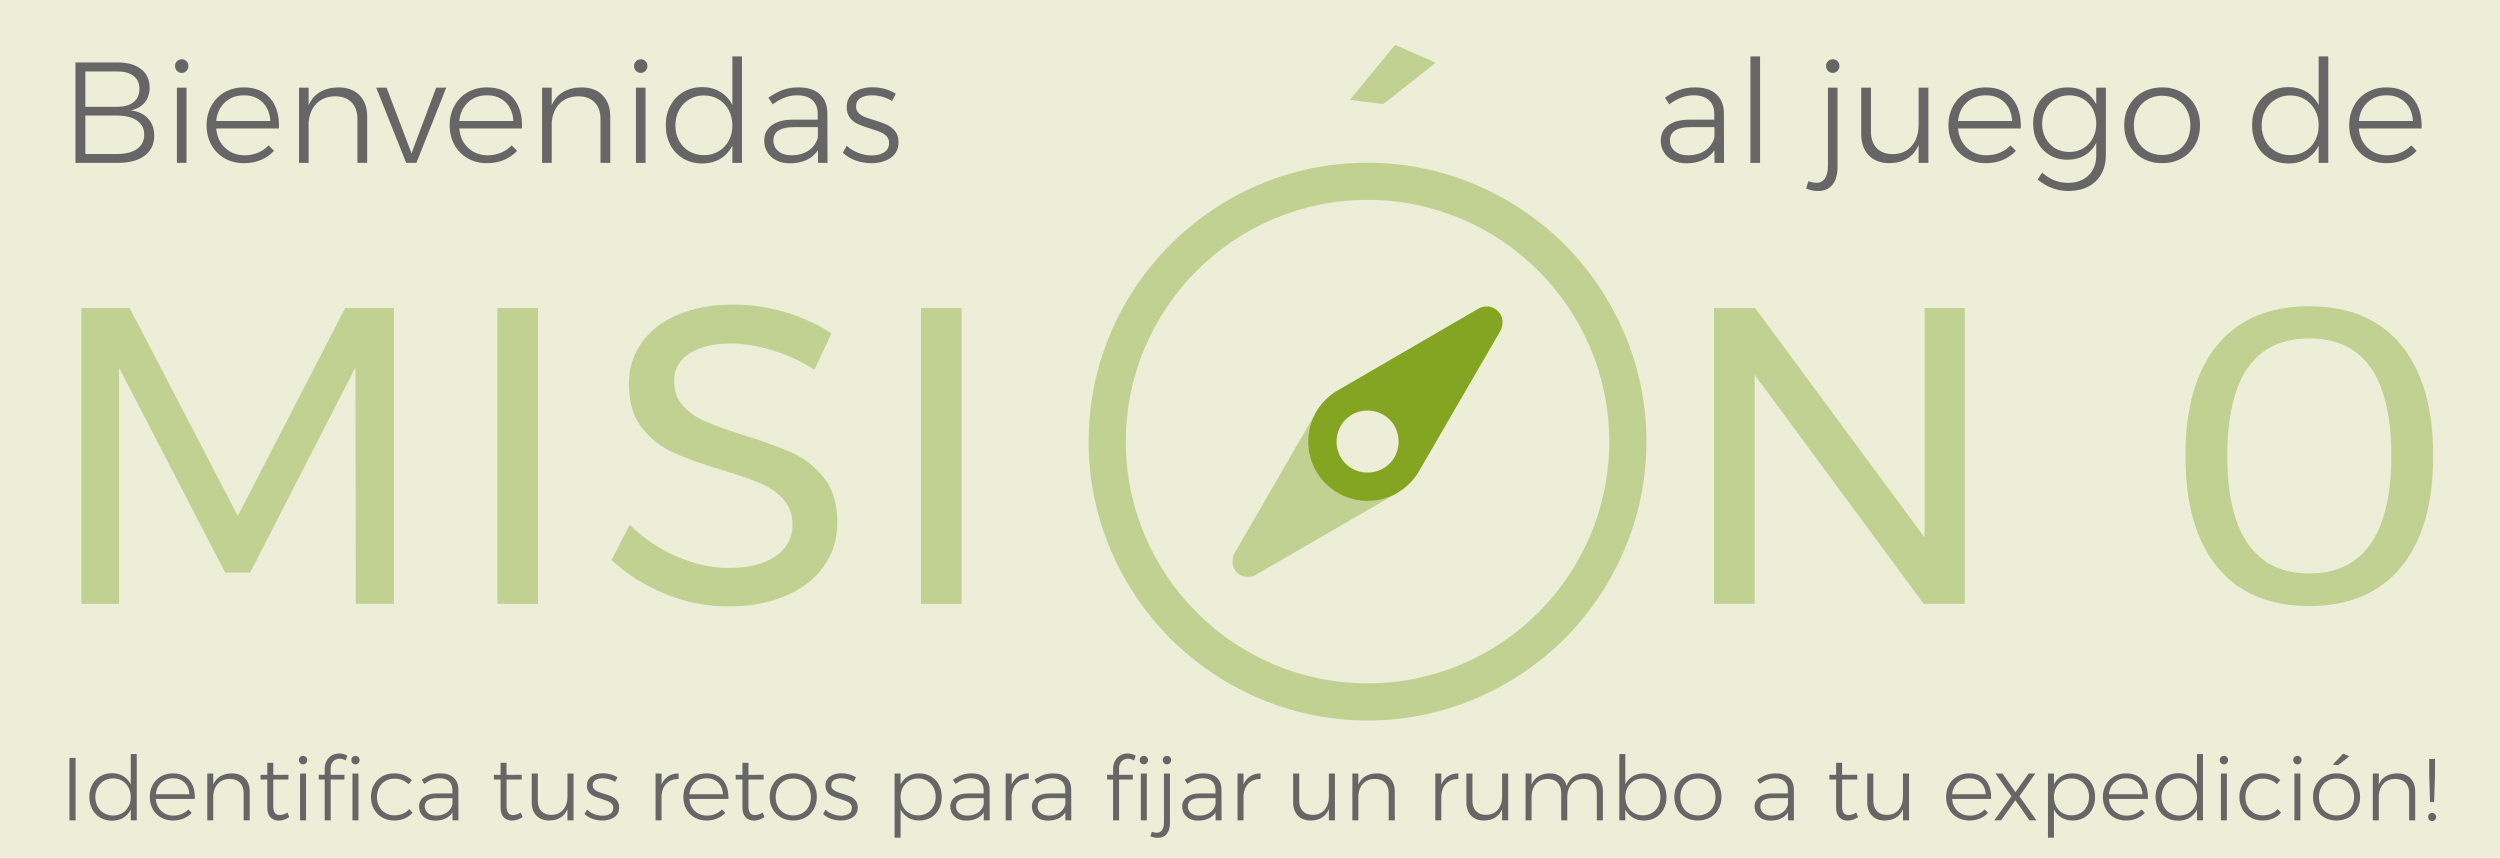 <?xml version="1.0" encoding="utf-8"?>
<!-- Generator: Adobe Illustrator 15.0.2, SVG Export Plug-In . SVG Version: 6.00 Build 0)  -->
<!DOCTYPE svg PUBLIC "-//W3C//DTD SVG 1.1//EN" "http://www.w3.org/Graphics/SVG/1.1/DTD/svg11.dtd">
<svg version="1.1" id="Capa_1" xmlns="http://www.w3.org/2000/svg" xmlns:xlink="http://www.w3.org/1999/xlink" x="0px" y="0px"
	 width="392px" height="134.473px" viewBox="0 0 392 134.473" enable-background="new 0 0 392 134.473" xml:space="preserve">
<rect y="-61.527" fill="#ECEED7" width="392" height="196"/>
<g>
	<g>
		<g>
			<g>
				<path fill="#666666" d="M22.125,10.837c0.893,0.697,1.339,1.661,1.339,2.891c0,0.93-0.259,1.71-0.776,2.34
					c-0.517,0.63-1.241,1.043-2.171,1.238c1.155,0.15,2.055,0.578,2.7,1.282c0.645,0.706,0.968,1.598,0.968,2.678
					c0,1.35-0.503,2.4-1.508,3.15s-2.4,1.125-4.185,1.125h-6.66V9.791h6.592C19.999,9.791,21.232,10.139,22.125,10.837z
					 M20.943,16.012c0.615-0.487,0.922-1.181,0.922-2.081c0-0.87-0.308-1.545-0.922-2.025c-0.615-0.48-1.478-0.712-2.587-0.698
					h-4.973v5.535h4.973C19.466,16.743,20.328,16.5,20.943,16.012z M21.495,23.347c0.743-0.532,1.114-1.278,1.114-2.239
					c0-0.945-0.375-1.68-1.125-2.205c-0.75-0.525-1.792-0.787-3.127-0.787h-4.973v6.03h4.973
					C19.706,24.146,20.752,23.879,21.495,23.347z"/>
				<path fill="#666666" d="M29.246,9.599c0.195,0.203,0.292,0.454,0.292,0.754c0,0.3-0.101,0.555-0.304,0.765
					s-0.446,0.315-0.731,0.315c-0.3,0-0.551-0.105-0.754-0.315s-0.304-0.465-0.304-0.765c0-0.3,0.101-0.551,0.304-0.754
					c0.203-0.202,0.454-0.304,0.754-0.304C28.803,9.295,29.051,9.397,29.246,9.599z M27.738,13.75h1.507v11.79h-1.507V13.75z"/>
				<path fill="#666666" d="M42.408,15.449c0.96,1.163,1.402,2.727,1.328,4.691h-9.833c0.104,1.26,0.57,2.276,1.395,3.049
					c0.825,0.772,1.845,1.159,3.06,1.159c0.75,0,1.447-0.135,2.092-0.405s1.2-0.652,1.665-1.147l0.855,0.855
					c-0.57,0.615-1.256,1.091-2.059,1.429c-0.803,0.338-1.684,0.506-2.644,0.506c-1.14,0-2.152-0.251-3.037-0.754
					c-0.885-0.502-1.579-1.204-2.082-2.104s-0.754-1.927-0.754-3.083c0-1.14,0.251-2.164,0.754-3.071
					c0.502-0.907,1.196-1.612,2.082-2.115c0.885-0.502,1.882-0.754,2.992-0.754C40.053,13.706,41.448,14.287,42.408,15.449z
					 M42.386,18.971c-0.075-1.23-0.484-2.208-1.226-2.937c-0.743-0.727-1.714-1.091-2.914-1.091c-1.185,0-2.175,0.368-2.97,1.103
					c-0.795,0.735-1.253,1.71-1.373,2.925H42.386z"/>
				<path fill="#666666" d="M56.37,14.932c0.802,0.818,1.204,1.939,1.204,3.364v7.245h-1.53v-6.885c0-1.11-0.308-1.98-0.922-2.61
					c-0.615-0.63-1.47-0.945-2.565-0.945c-1.215,0.015-2.187,0.39-2.914,1.125c-0.728,0.735-1.144,1.725-1.249,2.97v6.345h-1.507
					V13.75h1.507v2.745c0.405-0.915,1.001-1.605,1.789-2.07c0.787-0.464,1.744-0.705,2.869-0.72
					C54.46,13.706,55.567,14.114,56.37,14.932z"/>
				<path fill="#666666" d="M58.99,13.75h1.62l3.915,10.283l3.87-10.283h1.575l-4.68,11.79h-1.598L58.99,13.75z"/>
				<path fill="#666666" d="M80.523,15.449c0.96,1.163,1.402,2.727,1.328,4.691h-9.833c0.104,1.26,0.57,2.276,1.395,3.049
					c0.825,0.772,1.845,1.159,3.06,1.159c0.75,0,1.447-0.135,2.092-0.405s1.2-0.652,1.665-1.147l0.855,0.855
					c-0.57,0.615-1.256,1.091-2.059,1.429c-0.803,0.338-1.684,0.506-2.644,0.506c-1.14,0-2.152-0.251-3.037-0.754
					c-0.885-0.502-1.579-1.204-2.082-2.104s-0.754-1.927-0.754-3.083c0-1.14,0.251-2.164,0.754-3.071
					c0.502-0.907,1.196-1.612,2.082-2.115c0.885-0.502,1.882-0.754,2.992-0.754C78.168,13.706,79.563,14.287,80.523,15.449z
					 M80.5,18.971c-0.075-1.23-0.484-2.208-1.226-2.937c-0.743-0.727-1.714-1.091-2.914-1.091c-1.185,0-2.175,0.368-2.97,1.103
					c-0.795,0.735-1.253,1.71-1.373,2.925H80.5z"/>
				<path fill="#666666" d="M94.484,14.932c0.802,0.818,1.204,1.939,1.204,3.364v7.245h-1.53v-6.885c0-1.11-0.308-1.98-0.922-2.61
					c-0.615-0.63-1.47-0.945-2.565-0.945c-1.215,0.015-2.187,0.39-2.914,1.125c-0.728,0.735-1.144,1.725-1.249,2.97v6.345H85V13.75
					h1.507v2.745c0.405-0.915,1.001-1.605,1.789-2.07c0.787-0.464,1.744-0.705,2.869-0.72
					C92.575,13.706,93.681,14.114,94.484,14.932z"/>
				<path fill="#666666" d="M101.222,9.599c0.195,0.203,0.292,0.454,0.292,0.754c0,0.3-0.101,0.555-0.304,0.765
					s-0.446,0.315-0.731,0.315c-0.3,0-0.551-0.105-0.754-0.315s-0.304-0.465-0.304-0.765c0-0.3,0.101-0.551,0.304-0.754
					c0.203-0.202,0.454-0.304,0.754-0.304C100.78,9.295,101.027,9.397,101.222,9.599z M99.715,13.75h1.507v11.79h-1.507V13.75z"/>
				<path fill="#666666" d="M116.342,8.846v16.695h-1.507v-2.7c-0.45,0.885-1.08,1.572-1.89,2.059s-1.755,0.731-2.835,0.731
					c-1.11,0-2.1-0.255-2.97-0.765s-1.545-1.223-2.025-2.138c-0.48-0.915-0.72-1.95-0.72-3.105c0-1.155,0.243-2.183,0.731-3.083
					c0.487-0.9,1.162-1.605,2.025-2.115c0.862-0.51,1.841-0.765,2.937-0.765c1.08,0,2.028,0.248,2.846,0.742
					c0.817,0.495,1.451,1.186,1.901,2.07V8.846H116.342z M112.675,23.729c0.675-0.397,1.204-0.949,1.586-1.654
					c0.382-0.705,0.574-1.508,0.574-2.408s-0.191-1.706-0.574-2.418c-0.383-0.712-0.912-1.271-1.586-1.676
					c-0.675-0.405-1.44-0.608-2.295-0.608s-1.62,0.203-2.295,0.608c-0.675,0.405-1.208,0.964-1.598,1.676
					c-0.39,0.712-0.585,1.519-0.585,2.418s0.191,1.703,0.574,2.408s0.915,1.256,1.598,1.654c0.682,0.397,1.451,0.596,2.306,0.596
					S112,24.127,112.675,23.729z"/>
				<path fill="#666666" d="M128.267,25.541l-0.022-1.98c-0.465,0.69-1.073,1.204-1.822,1.541c-0.75,0.338-1.613,0.506-2.588,0.506
					c-0.795,0-1.496-0.153-2.104-0.461s-1.077-0.731-1.406-1.271c-0.33-0.54-0.495-1.147-0.495-1.822
					c0-1.02,0.394-1.823,1.181-2.408c0.788-0.585,1.871-0.877,3.251-0.877h3.96v-0.9c0-0.93-0.278-1.65-0.833-2.16
					c-0.555-0.51-1.365-0.765-2.43-0.765c-1.26,0-2.527,0.473-3.802,1.417l-0.675-1.035c0.795-0.555,1.553-0.964,2.273-1.227
					c0.72-0.262,1.544-0.394,2.475-0.394c1.425,0,2.527,0.356,3.308,1.069c0.78,0.712,1.177,1.699,1.192,2.958l0.022,7.808H128.267z
					 M126.771,23.617c0.728-0.487,1.218-1.173,1.474-2.059v-1.62h-3.802c-1.035,0-1.823,0.173-2.363,0.518
					c-0.54,0.345-0.81,0.863-0.81,1.552c0,0.706,0.259,1.271,0.776,1.699c0.518,0.428,1.204,0.642,2.059,0.642
					C125.154,24.348,126.043,24.104,126.771,23.617z"/>
				<path fill="#666666" d="M138.369,15.179c-0.555-0.157-1.103-0.236-1.643-0.236c-0.75,0-1.354,0.146-1.811,0.439
					c-0.458,0.292-0.687,0.731-0.687,1.316c0,0.405,0.124,0.735,0.372,0.99c0.248,0.255,0.555,0.461,0.922,0.619
					c0.367,0.158,0.881,0.334,1.542,0.529c0.81,0.24,1.47,0.477,1.98,0.709c0.51,0.232,0.945,0.57,1.305,1.012
					c0.36,0.443,0.54,1.024,0.54,1.744c0,1.065-0.405,1.879-1.215,2.441s-1.823,0.844-3.038,0.844c-0.855,0-1.68-0.142-2.475-0.427
					s-1.462-0.69-2.002-1.215l0.607-1.08c0.51,0.465,1.114,0.833,1.812,1.103c0.697,0.27,1.406,0.405,2.126,0.405
					c0.795,0,1.444-0.165,1.946-0.495c0.502-0.33,0.754-0.81,0.754-1.44c0-0.435-0.128-0.791-0.383-1.069
					c-0.255-0.277-0.574-0.495-0.956-0.652c-0.382-0.158-0.911-0.341-1.586-0.551c-0.795-0.24-1.44-0.473-1.935-0.698
					c-0.495-0.225-0.916-0.551-1.26-0.979c-0.345-0.428-0.518-0.986-0.518-1.676c0-1.035,0.386-1.815,1.159-2.34
					s1.736-0.788,2.892-0.788c0.675,0,1.327,0.09,1.958,0.27c0.63,0.18,1.192,0.427,1.688,0.742l-0.585,1.148
					C139.427,15.558,138.924,15.337,138.369,15.179z"/>
				<path fill="#666666" d="M268.844,25.541l-0.022-1.98c-0.465,0.69-1.073,1.204-1.822,1.541c-0.751,0.338-1.612,0.506-2.588,0.506
					c-0.795,0-1.496-0.153-2.104-0.461s-1.077-0.731-1.406-1.271c-0.33-0.54-0.495-1.147-0.495-1.822
					c0-1.02,0.395-1.823,1.182-2.408s1.871-0.877,3.251-0.877h3.96v-0.9c0-0.93-0.277-1.65-0.832-2.16
					c-0.556-0.51-1.365-0.765-2.431-0.765c-1.26,0-2.527,0.473-3.802,1.417l-0.676-1.035c0.795-0.555,1.553-0.964,2.273-1.227
					c0.719-0.262,1.544-0.394,2.475-0.394c1.425,0,2.527,0.356,3.307,1.069c0.78,0.712,1.178,1.699,1.193,2.958l0.021,7.808H268.844
					z M267.348,23.617c0.728-0.487,1.219-1.173,1.474-2.059v-1.62h-3.802c-1.035,0-1.823,0.173-2.363,0.518
					c-0.54,0.345-0.811,0.863-0.811,1.552c0,0.706,0.26,1.271,0.777,1.699c0.518,0.428,1.203,0.642,2.059,0.642
					C265.73,24.348,266.619,24.104,267.348,23.617z"/>
				<path fill="#666666" d="M274.469,8.846h1.508v16.695h-1.508V8.846z"/>
				<path fill="#666666" d="M284.729,28.668c0.615,0.015,1.084-0.207,1.406-0.664c0.322-0.458,0.484-1.129,0.484-2.014V13.75h1.507
					v12.42c0,1.215-0.267,2.149-0.799,2.801c-0.532,0.653-1.294,0.979-2.284,0.979c-0.6,0-1.215-0.128-1.845-0.383l0.36-1.147
					C283.963,28.57,284.354,28.653,284.729,28.668z M288.126,9.599c0.194,0.203,0.292,0.454,0.292,0.754
					c0,0.3-0.101,0.555-0.303,0.765c-0.203,0.21-0.447,0.315-0.732,0.315c-0.3,0-0.551-0.105-0.753-0.315s-0.304-0.465-0.304-0.765
					c0-0.3,0.102-0.551,0.304-0.754c0.202-0.202,0.453-0.304,0.753-0.304C287.684,9.295,287.931,9.397,288.126,9.599z"/>
				<path fill="#666666" d="M302.369,13.75v11.79h-1.531v-2.812c-0.39,0.93-0.971,1.635-1.743,2.115s-1.706,0.727-2.802,0.742
					c-1.395,0-2.486-0.408-3.273-1.226c-0.787-0.817-1.182-1.938-1.182-3.364V13.75h1.531v6.885c0,1.11,0.303,1.976,0.91,2.599
					s1.443,0.934,2.51,0.934c1.26-0.015,2.25-0.446,2.97-1.293c0.72-0.848,1.079-1.961,1.079-3.341V13.75H302.369z"/>
				<path fill="#666666" d="M315.531,15.449c0.959,1.163,1.402,2.727,1.327,4.691h-9.833c0.105,1.26,0.57,2.276,1.396,3.049
					s1.845,1.159,3.06,1.159c0.75,0,1.447-0.135,2.093-0.405s1.2-0.652,1.665-1.147l0.855,0.855
					c-0.57,0.615-1.257,1.091-2.059,1.429c-0.803,0.338-1.685,0.506-2.645,0.506c-1.141,0-2.152-0.251-3.037-0.754
					c-0.885-0.502-1.579-1.204-2.082-2.104c-0.502-0.9-0.754-1.927-0.754-3.083c0-1.14,0.252-2.164,0.754-3.071
					c0.503-0.907,1.197-1.612,2.082-2.115s1.882-0.754,2.992-0.754C313.176,13.706,314.57,14.287,315.531,15.449z M315.508,18.971
					c-0.074-1.23-0.483-2.208-1.226-2.937c-0.743-0.727-1.714-1.091-2.914-1.091c-1.185,0-2.175,0.368-2.97,1.103
					c-0.795,0.735-1.253,1.71-1.373,2.925H315.508z"/>
				<path fill="#666666" d="M330.2,13.75v10.553c0,1.14-0.24,2.137-0.72,2.992c-0.48,0.855-1.166,1.511-2.059,1.969
					s-1.924,0.687-3.094,0.687c-1.74,0-3.354-0.6-4.838-1.8l0.721-1.08c0.6,0.525,1.229,0.923,1.889,1.193s1.381,0.405,2.16,0.405
					c1.351,0,2.427-0.394,3.229-1.181c0.803-0.788,1.205-1.841,1.205-3.161v-1.913c-0.421,0.825-1.021,1.47-1.801,1.935
					s-1.68,0.697-2.699,0.697c-1.051,0-1.984-0.244-2.802-0.731s-1.455-1.163-1.913-2.025c-0.457-0.862-0.686-1.841-0.686-2.936
					c0-1.095,0.229-2.07,0.686-2.925c0.458-0.855,1.1-1.522,1.924-2.003c0.825-0.479,1.763-0.72,2.812-0.72
					c1.021,0,1.913,0.229,2.678,0.686c0.766,0.458,1.365,1.106,1.801,1.946V13.75H330.2z M326.645,23.257
					c0.646-0.382,1.148-0.911,1.508-1.586c0.36-0.675,0.541-1.432,0.541-2.272c0-0.855-0.181-1.62-0.541-2.295
					c-0.359-0.675-0.862-1.204-1.508-1.586c-0.645-0.382-1.371-0.574-2.182-0.574s-1.538,0.191-2.183,0.574
					c-0.646,0.383-1.151,0.912-1.519,1.586c-0.368,0.675-0.551,1.44-0.551,2.295s0.183,1.617,0.551,2.284
					c0.367,0.668,0.869,1.193,1.508,1.575c0.637,0.382,1.368,0.574,2.193,0.574C325.273,23.831,326,23.639,326.645,23.257z"/>
				<path fill="#666666" d="M342.08,14.459c0.9,0.502,1.605,1.204,2.115,2.104s0.766,1.92,0.766,3.06
					c0,1.155-0.256,2.187-0.766,3.094c-0.51,0.908-1.215,1.613-2.115,2.115c-0.9,0.503-1.92,0.754-3.06,0.754
					s-2.16-0.251-3.06-0.754c-0.9-0.502-1.605-1.207-2.115-2.115c-0.51-0.907-0.766-1.938-0.766-3.094c0-1.14,0.256-2.16,0.766-3.06
					s1.215-1.601,2.115-2.104c0.899-0.502,1.92-0.754,3.06-0.754S341.18,13.957,342.08,14.459z M336.725,15.596
					c-0.674,0.39-1.199,0.938-1.574,1.642c-0.375,0.706-0.562,1.508-0.562,2.408c0,0.915,0.188,1.725,0.562,2.43
					s0.9,1.252,1.574,1.643c0.676,0.39,1.441,0.585,2.296,0.585s1.62-0.195,2.295-0.585s1.2-0.938,1.575-1.643
					s0.562-1.515,0.562-2.43c0-0.9-0.188-1.702-0.562-2.408c-0.375-0.705-0.9-1.252-1.575-1.642s-1.44-0.585-2.295-0.585
					S337.4,15.206,336.725,15.596z"/>
				<path fill="#666666" d="M365.075,8.846v16.695h-1.507v-2.7c-0.451,0.885-1.08,1.572-1.891,2.059s-1.755,0.731-2.835,0.731
					c-1.11,0-2.101-0.255-2.97-0.765c-0.871-0.51-1.545-1.223-2.025-2.138c-0.48-0.915-0.72-1.95-0.72-3.105
					c0-1.155,0.243-2.183,0.731-3.083c0.486-0.9,1.162-1.605,2.024-2.115c0.862-0.51,1.841-0.765,2.937-0.765
					c1.08,0,2.028,0.248,2.846,0.742c0.818,0.495,1.451,1.186,1.902,2.07V8.846H365.075z M361.408,23.729
					c0.674-0.397,1.203-0.949,1.586-1.654s0.574-1.508,0.574-2.408s-0.191-1.706-0.574-2.418s-0.912-1.271-1.586-1.676
					c-0.676-0.405-1.44-0.608-2.295-0.608c-0.855,0-1.621,0.203-2.295,0.608c-0.676,0.405-1.209,0.964-1.598,1.676
					c-0.391,0.712-0.586,1.519-0.586,2.418s0.191,1.703,0.574,2.408s0.914,1.256,1.598,1.654c0.682,0.397,1.451,0.596,2.307,0.596
					C359.968,24.326,360.732,24.127,361.408,23.729z"/>
				<path fill="#666666" d="M378.373,15.449c0.959,1.163,1.402,2.727,1.327,4.691h-9.833c0.105,1.26,0.57,2.276,1.396,3.049
					s1.845,1.159,3.06,1.159c0.75,0,1.447-0.135,2.093-0.405s1.2-0.652,1.665-1.147l0.855,0.855
					c-0.57,0.615-1.257,1.091-2.059,1.429c-0.803,0.338-1.685,0.506-2.645,0.506c-1.141,0-2.152-0.251-3.037-0.754
					c-0.885-0.502-1.579-1.204-2.082-2.104c-0.502-0.9-0.754-1.927-0.754-3.083c0-1.14,0.252-2.164,0.754-3.071
					c0.503-0.907,1.197-1.612,2.082-2.115s1.882-0.754,2.992-0.754C376.018,13.706,377.412,14.287,378.373,15.449z M378.35,18.971
					c-0.074-1.23-0.483-2.208-1.226-2.937c-0.743-0.727-1.714-1.091-2.914-1.091c-1.185,0-2.175,0.368-2.97,1.103
					c-0.795,0.735-1.253,1.71-1.373,2.925H378.35z"/>
			</g>
		</g>
		<g>
			<g>
				<path fill="#C0D192" d="M12.766,48.29h7.557l16.97,32.613L54.13,48.29h7.623v46.401h-5.966l-0.066-37.055L39.215,89.786h-3.911
					L18.665,57.637v37.055h-5.899V48.29z"/>
				<path fill="#C0D192" d="M77.993,48.29h6.364v46.401h-6.364V48.29z"/>
				<path fill="#C0D192" d="M120.98,54.886c-2.32-0.685-4.453-1.028-6.397-1.028c-2.696,0-4.851,0.521-6.463,1.559
					c-1.613,1.038-2.419,2.464-2.419,4.275c0,1.635,0.486,2.973,1.458,4.01c0.972,1.039,2.165,1.856,3.58,2.453
					c1.414,0.597,3.38,1.293,5.899,2.088c3.137,0.973,5.678,1.9,7.624,2.784c1.944,0.885,3.601,2.199,4.972,3.944
					c1.369,1.746,2.055,4.055,2.055,6.927c0,2.651-0.719,4.972-2.154,6.961c-1.437,1.988-3.447,3.524-6.032,4.606
					c-2.585,1.084-5.558,1.624-8.916,1.624c-3.403,0-6.718-0.663-9.943-1.988c-3.226-1.326-6.01-3.093-8.352-5.303l2.85-5.502
					c2.209,2.165,4.695,3.834,7.458,5.005c2.761,1.171,5.446,1.756,8.054,1.756c3.093,0,5.535-0.606,7.325-1.822
					c1.79-1.215,2.685-2.861,2.685-4.938c0-1.635-0.487-2.983-1.458-4.044c-0.973-1.061-2.199-1.899-3.679-2.519
					c-1.481-0.619-3.48-1.304-5.999-2.056c-3.094-0.928-5.613-1.833-7.557-2.718c-1.945-0.883-3.591-2.188-4.938-3.911
					c-1.349-1.723-2.022-3.999-2.022-6.827c0-2.475,0.685-4.662,2.055-6.562c1.369-1.899,3.292-3.358,5.767-4.375
					c2.475-1.017,5.347-1.524,8.618-1.524c2.784,0,5.512,0.408,8.187,1.226c2.673,0.818,5.048,1.912,7.126,3.281l-2.651,5.701
					C125.543,56.599,123.3,55.571,120.98,54.886z"/>
				<path fill="#C0D192" d="M144.413,48.29h6.364v46.401h-6.364V48.29z"/>
				<path fill="#C0D192" d="M301.778,48.29h6.298v46.401h-6.431l-26.515-35.928v35.928h-6.364V48.29h6.431l26.581,35.994V48.29z"/>
				<path fill="#C0D192" d="M376.484,54.09c3.357,4.044,5.038,9.844,5.038,17.4s-1.681,13.369-5.038,17.434
					c-3.359,4.066-8.153,6.099-14.385,6.099c-6.275,0-11.082-2.032-14.418-6.099c-3.337-4.064-5.005-9.877-5.005-17.434
					s1.668-13.356,5.005-17.4c3.336-4.044,8.143-6.065,14.418-6.065C368.331,48.024,373.125,50.046,376.484,54.09z M349.24,71.49
					c0,6.099,1.082,10.695,3.248,13.788c2.164,3.094,5.369,4.641,9.611,4.641s7.446-1.547,9.611-4.641
					c2.165-3.093,3.248-7.689,3.248-13.788c0-12.285-4.286-18.428-12.859-18.428C353.525,53.062,349.24,59.205,349.24,71.49z"/>
			</g>
			<g>
				<g>
					<path fill="#C0D192" d="M218.754,7.042l6.364,2.784l-8.22,6.496l-5.237-0.663L218.754,7.042z"/>
				</g>
			</g>
			<g>
				<path fill="#C0D192" d="M215.951,73.951c-0.106,0.029-0.216,0.029-0.328,0.039c-0.543,0.395-1.237,0.634-2.091,0.634
					c-0.682,0-1.261-0.155-1.743-0.419c-3.16-0.371-3.871-4.252-2.115-6.191c0.028-0.105,0.045-0.212,0.078-0.314l-3.258-3.285
					l-12.863,22.237c-0.583,1.07-0.484,2.333,0.293,3.111c0.485,0.485,1.07,0.681,1.75,0.681c0.485,0,0.972-0.099,1.359-0.391
					l22.171-12.82L215.951,73.951z"/>
				<path fill="#C0D192" d="M245.334,38.341c-7.97-7.873-18.854-12.828-30.905-12.828c-24.102,0-43.733,19.628-43.733,43.731
					c0,12.053,4.955,22.938,12.829,30.905c7.969,7.873,18.854,12.827,30.904,12.827c12.051,0,22.936-4.954,30.905-12.827
					c7.873-7.968,12.828-18.853,12.828-30.905C258.162,57.193,253.207,46.309,245.334,38.341z M214.429,107.148
					c-20.896,0-37.901-17.01-37.901-37.904c0-20.896,17.006-37.903,37.901-37.903c20.896,0,37.903,17.007,37.903,37.903
					C252.332,90.139,235.325,107.148,214.429,107.148z"/>
				<path fill="#83A521" d="M234.93,48.836c-0.861-0.865-2.125-1.064-3.208-0.386l-21.564,12.532l-0.678,0.384
					c-0.092,0.058-0.165,0.11-0.257,0.167c-0.972,0.66-1.833,1.521-2.511,2.508c-0.165,0.277-0.349,0.553-0.495,0.845
					c-0.696,1.3-1.081,2.786-1.081,4.362c0,5.129,4.16,9.288,9.289,9.288c3.537,0,6.596-1.961,8.191-4.854l12.604-21.733
					C235.809,50.89,235.717,49.625,234.93,48.836z M214.425,74.102c-2.71,0-4.855-2.143-4.855-4.854c0-2.73,2.146-4.877,4.855-4.877
					c2.731,0,4.875,2.146,4.875,4.877C219.3,71.959,217.156,74.102,214.425,74.102z"/>
			</g>
		</g>
		<g>
			<g>
				<path fill="#666666" d="M10.887,118.842h0.966v9.787h-0.966V118.842z"/>
				<path fill="#666666" d="M21.443,118.24v10.389h-0.938v-1.681c-0.28,0.551-0.672,0.978-1.176,1.281s-1.092,0.455-1.764,0.455
					c-0.691,0-1.307-0.159-1.848-0.476c-0.542-0.318-0.961-0.762-1.26-1.33c-0.299-0.57-0.448-1.214-0.448-1.933
					c0-0.718,0.151-1.358,0.455-1.918s0.723-0.999,1.26-1.315c0.537-0.318,1.146-0.477,1.827-0.477c0.672,0,1.262,0.154,1.771,0.462
					c0.508,0.308,0.903,0.737,1.183,1.288v-4.746H21.443z M19.161,127.502c0.42-0.248,0.749-0.591,0.987-1.029
					c0.238-0.439,0.357-0.938,0.357-1.498c0-0.561-0.119-1.062-0.357-1.506c-0.238-0.442-0.567-0.791-0.987-1.043
					s-0.896-0.377-1.428-0.377c-0.532,0-1.008,0.125-1.428,0.377s-0.751,0.601-0.994,1.043c-0.243,0.443-0.364,0.945-0.364,1.506
					c0,0.56,0.119,1.059,0.357,1.498c0.238,0.438,0.569,0.781,0.994,1.029c0.425,0.247,0.903,0.371,1.435,0.371
					C18.265,127.873,18.741,127.749,19.161,127.502z"/>
				<path fill="#666666" d="M29.717,122.35c0.597,0.723,0.873,1.696,0.826,2.919h-6.118c0.065,0.784,0.354,1.417,0.868,1.897
					c0.513,0.48,1.148,0.721,1.904,0.721c0.467,0,0.9-0.084,1.302-0.252s0.747-0.406,1.036-0.715l0.532,0.533
					c-0.355,0.383-0.782,0.678-1.281,0.889c-0.5,0.209-1.048,0.314-1.645,0.314c-0.709,0-1.339-0.156-1.89-0.469
					c-0.551-0.312-0.982-0.749-1.295-1.309c-0.312-0.561-0.469-1.199-0.469-1.918c0-0.709,0.156-1.347,0.469-1.912
					c0.313-0.564,0.745-1.002,1.295-1.315c0.55-0.312,1.171-0.469,1.862-0.469C28.251,121.265,29.119,121.627,29.717,122.35z
					 M29.703,124.541c-0.047-0.766-0.301-1.375-0.763-1.828c-0.462-0.452-1.066-0.679-1.813-0.679c-0.738,0-1.354,0.229-1.848,0.687
					s-0.779,1.063-0.854,1.82H29.703z"/>
				<path fill="#666666" d="M38.404,122.027c0.499,0.509,0.749,1.207,0.749,2.094v4.508h-0.952v-4.285
					c0-0.689-0.191-1.231-0.574-1.623c-0.383-0.393-0.915-0.588-1.596-0.588c-0.756,0.009-1.36,0.242-1.813,0.699
					c-0.453,0.458-0.712,1.074-0.777,1.848v3.949h-0.938v-7.336h0.938V123c0.252-0.568,0.623-0.998,1.113-1.287
					c0.49-0.289,1.085-0.439,1.785-0.448C37.216,121.265,37.904,121.52,38.404,122.027z"/>
				<path fill="#666666" d="M45.354,128.125c-0.504,0.345-1.045,0.526-1.624,0.545c-0.56,0-1.003-0.172-1.33-0.518
					s-0.49-0.863-0.49-1.554v-4.368h-1.05l-0.014-0.729h1.064v-1.89h0.938v1.89l2.38-0.014v0.742h-2.38v4.214
					c0,0.905,0.336,1.358,1.008,1.358c0.374,0,0.779-0.131,1.218-0.393L45.354,128.125z"/>
				<path fill="#666666" d="M47.987,118.709c0.121,0.127,0.182,0.283,0.182,0.469c0,0.188-0.063,0.346-0.189,0.477
					c-0.126,0.131-0.278,0.196-0.455,0.196c-0.187,0-0.343-0.065-0.469-0.196s-0.189-0.289-0.189-0.477
					c0-0.186,0.063-0.342,0.189-0.469c0.126-0.125,0.282-0.188,0.469-0.188C47.711,118.521,47.865,118.584,47.987,118.709z
					 M47.049,121.293h0.938v7.336h-0.938V121.293z"/>
				<path fill="#666666" d="M52.249,119.375c-0.266,0.27-0.399,0.629-0.399,1.078v1.035h2.156v0.742H51.85v6.398h-0.938v-6.398
					h-0.938v-0.742h0.938v-0.924c0-0.485,0.103-0.912,0.308-1.281c0.205-0.368,0.48-0.65,0.826-0.847
					c0.345-0.196,0.718-0.294,1.12-0.294c0.458,0,0.887,0.111,1.288,0.336l-0.238,0.756c-0.336-0.178-0.663-0.266-0.98-0.266
					C52.844,118.969,52.515,119.104,52.249,119.375z M56.204,118.709c0.121,0.127,0.182,0.283,0.182,0.469
					c0,0.188-0.063,0.346-0.189,0.477s-0.278,0.196-0.455,0.196c-0.187,0-0.343-0.065-0.469-0.196s-0.189-0.289-0.189-0.477
					c0-0.186,0.063-0.342,0.189-0.469c0.126-0.125,0.282-0.188,0.469-0.188S56.083,118.584,56.204,118.709z M55.266,121.293h0.938
					v7.336h-0.938V121.293z"/>
				<path fill="#666666" d="M61.847,122.09c-0.523,0-0.994,0.122-1.414,0.365c-0.42,0.242-0.747,0.58-0.98,1.014
					c-0.233,0.435-0.35,0.932-0.35,1.492c0,0.56,0.117,1.059,0.35,1.498c0.233,0.438,0.56,0.779,0.98,1.021s0.891,0.363,1.414,0.363
					c0.476,0,0.912-0.084,1.309-0.252c0.397-0.168,0.73-0.41,1.001-0.728l0.532,0.56c-0.327,0.393-0.737,0.695-1.232,0.91
					s-1.045,0.322-1.652,0.322c-0.7,0-1.326-0.156-1.876-0.469c-0.551-0.312-0.982-0.752-1.295-1.316
					c-0.312-0.564-0.469-1.201-0.469-1.91s0.156-1.347,0.469-1.912c0.313-0.564,0.745-1.002,1.295-1.315
					c0.55-0.312,1.176-0.469,1.876-0.469c0.569,0,1.089,0.093,1.561,0.28c0.471,0.187,0.875,0.447,1.211,0.783l-0.532,0.631
					C63.447,122.38,62.714,122.09,61.847,122.09z"/>
				<path fill="#666666" d="M70.96,128.629l-0.014-1.232c-0.289,0.43-0.667,0.749-1.134,0.959c-0.467,0.21-1.003,0.314-1.61,0.314
					c-0.495,0-0.931-0.096-1.309-0.287c-0.378-0.19-0.67-0.455-0.875-0.791c-0.206-0.336-0.308-0.713-0.308-1.133
					c0-0.635,0.245-1.135,0.735-1.498c0.49-0.365,1.164-0.547,2.023-0.547h2.464v-0.56c0-0.579-0.173-1.026-0.518-1.345
					c-0.346-0.316-0.85-0.476-1.512-0.476c-0.784,0-1.573,0.294-2.366,0.882l-0.42-0.644c0.495-0.345,0.966-0.6,1.414-0.763
					c0.448-0.164,0.961-0.245,1.54-0.245c0.887,0,1.573,0.222,2.058,0.665s0.732,1.057,0.742,1.841l0.014,4.858H70.96z
					 M70.029,127.432c0.453-0.303,0.758-0.73,0.917-1.281v-1.008h-2.366c-0.644,0-1.134,0.107-1.47,0.322s-0.504,0.537-0.504,0.965
					c0,0.439,0.161,0.791,0.483,1.058c0.322,0.267,0.749,0.399,1.281,0.399C69.023,127.887,69.577,127.734,70.029,127.432z"/>
				<path fill="#666666" d="M81.936,128.125c-0.504,0.345-1.045,0.526-1.624,0.545c-0.56,0-1.003-0.172-1.33-0.518
					s-0.49-0.863-0.49-1.554v-4.368h-1.05l-0.014-0.729h1.064v-1.89h0.938v1.89l2.38-0.014v0.742h-2.38v4.214
					c0,0.905,0.336,1.358,1.008,1.358c0.374,0,0.779-0.131,1.218-0.393L81.936,128.125z"/>
				<path fill="#666666" d="M89.93,121.293v7.336h-0.952v-1.75c-0.243,0.578-0.604,1.018-1.085,1.315
					c-0.48,0.299-1.062,0.452-1.743,0.462c-0.868,0-1.547-0.254-2.037-0.763c-0.49-0.509-0.735-1.206-0.735-2.093v-4.508h0.952
					v4.283c0,0.691,0.189,1.23,0.567,1.617c0.378,0.388,0.898,0.581,1.561,0.581c0.784-0.009,1.4-0.278,1.848-0.806
					c0.448-0.526,0.672-1.22,0.672-2.078v-3.598H89.93z"/>
				<path fill="#666666" d="M95.516,122.182c-0.345-0.098-0.686-0.147-1.022-0.147c-0.467,0-0.842,0.091-1.127,0.273
					c-0.285,0.182-0.427,0.454-0.427,0.819c0,0.252,0.077,0.457,0.231,0.615c0.154,0.159,0.345,0.287,0.574,0.385
					c0.229,0.099,0.548,0.209,0.959,0.33c0.504,0.148,0.915,0.296,1.232,0.44s0.588,0.354,0.812,0.63s0.336,0.637,0.336,1.085
					c0,0.663-0.252,1.169-0.756,1.519c-0.504,0.351-1.134,0.525-1.89,0.525c-0.532,0-1.045-0.088-1.54-0.266s-0.91-0.43-1.246-0.756
					l0.378-0.672c0.317,0.289,0.693,0.518,1.127,0.686s0.875,0.252,1.323,0.252c0.495,0,0.898-0.103,1.211-0.309
					c0.313-0.205,0.469-0.504,0.469-0.896c0-0.271-0.08-0.492-0.238-0.665c-0.159-0.172-0.357-0.308-0.595-0.406
					c-0.238-0.098-0.567-0.212-0.987-0.343c-0.495-0.149-0.896-0.294-1.204-0.434c-0.308-0.14-0.569-0.343-0.784-0.609
					c-0.215-0.266-0.322-0.613-0.322-1.043c0-0.644,0.24-1.129,0.721-1.456c0.48-0.326,1.08-0.49,1.799-0.49
					c0.42,0,0.826,0.057,1.218,0.168c0.392,0.112,0.742,0.267,1.05,0.463l-0.364,0.713
					C96.174,122.417,95.861,122.279,95.516,122.182z"/>
				<path fill="#666666" d="M104.777,121.719c0.453-0.293,0.996-0.445,1.631-0.454v0.882c-0.775-0.01-1.397,0.217-1.869,0.679
					c-0.472,0.462-0.74,1.09-0.805,1.884v3.92h-0.938v-7.336h0.938V123C103.977,122.44,104.324,122.014,104.777,121.719z"/>
				<path fill="#666666" d="M113.379,122.35c0.597,0.723,0.873,1.696,0.826,2.919h-6.118c0.065,0.784,0.354,1.417,0.868,1.897
					c0.513,0.48,1.148,0.721,1.904,0.721c0.467,0,0.9-0.084,1.302-0.252s0.747-0.406,1.036-0.715l0.532,0.533
					c-0.355,0.383-0.782,0.678-1.281,0.889c-0.5,0.209-1.048,0.314-1.645,0.314c-0.709,0-1.339-0.156-1.89-0.469
					c-0.551-0.312-0.982-0.749-1.295-1.309c-0.312-0.561-0.469-1.199-0.469-1.918c0-0.709,0.156-1.347,0.469-1.912
					c0.313-0.564,0.745-1.002,1.295-1.315c0.55-0.312,1.171-0.469,1.862-0.469C111.914,121.265,112.782,121.627,113.379,122.35z
					 M113.365,124.541c-0.047-0.766-0.301-1.375-0.763-1.828c-0.462-0.452-1.066-0.679-1.813-0.679
					c-0.738,0-1.354,0.229-1.848,0.687s-0.779,1.063-0.854,1.82H113.365z"/>
				<path fill="#666666" d="M119.861,128.125c-0.504,0.345-1.045,0.526-1.624,0.545c-0.56,0-1.003-0.172-1.33-0.518
					s-0.49-0.863-0.49-1.554v-4.368h-1.05l-0.014-0.729h1.064v-1.89h0.938v1.89l2.38-0.014v0.742h-2.38v4.214
					c0,0.905,0.336,1.358,1.008,1.358c0.374,0,0.779-0.131,1.218-0.393L119.861,128.125z"/>
				<path fill="#666666" d="M126.287,121.733c0.56,0.313,0.999,0.749,1.316,1.31c0.317,0.56,0.476,1.194,0.476,1.903
					c0,0.719-0.159,1.36-0.476,1.925c-0.318,0.564-0.756,1.004-1.316,1.316s-1.195,0.469-1.904,0.469
					c-0.709,0-1.344-0.156-1.904-0.469c-0.56-0.312-0.999-0.752-1.316-1.316s-0.476-1.206-0.476-1.925
					c0-0.709,0.158-1.344,0.476-1.903c0.317-0.561,0.756-0.996,1.316-1.31c0.56-0.312,1.194-0.469,1.904-0.469
					C125.092,121.265,125.727,121.421,126.287,121.733z M122.955,122.44c-0.42,0.243-0.747,0.583-0.98,1.022
					c-0.233,0.438-0.35,0.938-0.35,1.498c0,0.568,0.116,1.072,0.35,1.512c0.233,0.438,0.56,0.779,0.98,1.021
					c0.42,0.243,0.896,0.364,1.428,0.364s1.008-0.121,1.428-0.364c0.42-0.242,0.747-0.583,0.98-1.021
					c0.233-0.439,0.35-0.943,0.35-1.512c0-0.561-0.117-1.06-0.35-1.498c-0.233-0.439-0.56-0.779-0.98-1.022
					c-0.42-0.243-0.896-0.364-1.428-0.364S123.375,122.197,122.955,122.44z"/>
				<path fill="#666666" d="M132.923,122.182c-0.345-0.098-0.686-0.147-1.022-0.147c-0.467,0-0.842,0.091-1.127,0.273
					c-0.285,0.182-0.427,0.454-0.427,0.819c0,0.252,0.077,0.457,0.231,0.615c0.154,0.159,0.345,0.287,0.574,0.385
					c0.229,0.099,0.548,0.209,0.959,0.33c0.504,0.148,0.915,0.296,1.232,0.44s0.588,0.354,0.812,0.63s0.336,0.637,0.336,1.085
					c0,0.663-0.252,1.169-0.756,1.519c-0.504,0.351-1.134,0.525-1.89,0.525c-0.532,0-1.045-0.088-1.54-0.266s-0.91-0.43-1.246-0.756
					l0.378-0.672c0.317,0.289,0.693,0.518,1.127,0.686s0.875,0.252,1.323,0.252c0.495,0,0.898-0.103,1.211-0.309
					c0.313-0.205,0.469-0.504,0.469-0.896c0-0.271-0.08-0.492-0.238-0.665c-0.159-0.172-0.357-0.308-0.595-0.406
					c-0.238-0.098-0.567-0.212-0.987-0.343c-0.495-0.149-0.896-0.294-1.204-0.434c-0.308-0.14-0.569-0.343-0.784-0.609
					c-0.215-0.266-0.322-0.613-0.322-1.043c0-0.644,0.24-1.129,0.721-1.456c0.48-0.326,1.08-0.49,1.799-0.49
					c0.42,0,0.826,0.057,1.218,0.168c0.392,0.112,0.742,0.267,1.05,0.463l-0.364,0.713
					C133.582,122.417,133.269,122.279,132.923,122.182z"/>
				<path fill="#666666" d="M145.964,121.733c0.537,0.313,0.955,0.751,1.253,1.315c0.298,0.565,0.448,1.207,0.448,1.926
					c0,0.709-0.149,1.344-0.448,1.904c-0.299,0.56-0.714,0.996-1.246,1.309c-0.532,0.312-1.139,0.469-1.82,0.469
					c-0.672,0-1.26-0.151-1.764-0.455c-0.504-0.303-0.896-0.726-1.176-1.267v4.409h-0.938v-10.051h0.938v1.693
					c0.271-0.541,0.66-0.963,1.169-1.268c0.509-0.303,1.094-0.454,1.757-0.454C144.818,121.265,145.427,121.421,145.964,121.733z
					 M145.383,127.474c0.42-0.247,0.747-0.591,0.98-1.029c0.233-0.438,0.35-0.938,0.35-1.498c0-0.55-0.117-1.045-0.35-1.483
					c-0.233-0.439-0.56-0.782-0.98-1.029c-0.42-0.248-0.891-0.371-1.414-0.371c-0.532,0-1.006,0.123-1.421,0.371
					c-0.415,0.247-0.742,0.59-0.98,1.029c-0.238,0.438-0.357,0.934-0.357,1.483c0,0.56,0.117,1.06,0.35,1.498s0.56,0.782,0.98,1.029
					s0.896,0.37,1.428,0.37C144.492,127.844,144.963,127.721,145.383,127.474z"/>
				<path fill="#666666" d="M154.259,128.629l-0.014-1.232c-0.289,0.43-0.667,0.749-1.134,0.959c-0.467,0.21-1.003,0.314-1.61,0.314
					c-0.495,0-0.931-0.096-1.309-0.287c-0.378-0.19-0.67-0.455-0.875-0.791c-0.206-0.336-0.308-0.713-0.308-1.133
					c0-0.635,0.245-1.135,0.735-1.498c0.49-0.365,1.164-0.547,2.023-0.547h2.464v-0.56c0-0.579-0.173-1.026-0.518-1.345
					c-0.346-0.316-0.85-0.476-1.512-0.476c-0.784,0-1.573,0.294-2.366,0.882l-0.42-0.644c0.495-0.345,0.966-0.6,1.414-0.763
					c0.448-0.164,0.961-0.245,1.54-0.245c0.887,0,1.573,0.222,2.058,0.665s0.732,1.057,0.742,1.841l0.014,4.858H154.259z
					 M153.328,127.432c0.453-0.303,0.758-0.73,0.917-1.281v-1.008h-2.366c-0.644,0-1.134,0.107-1.47,0.322s-0.504,0.537-0.504,0.965
					c0,0.439,0.161,0.791,0.483,1.058c0.322,0.267,0.749,0.399,1.281,0.399C152.322,127.887,152.875,127.734,153.328,127.432z"/>
				<path fill="#666666" d="M159.67,121.719c0.453-0.293,0.996-0.445,1.631-0.454v0.882c-0.775-0.01-1.397,0.217-1.869,0.679
					c-0.472,0.462-0.74,1.09-0.805,1.884v3.92h-0.938v-7.336h0.938V123C158.87,122.44,159.217,122.014,159.67,121.719z"/>
				<path fill="#666666" d="M167.055,128.629l-0.014-1.232c-0.289,0.43-0.667,0.749-1.134,0.959c-0.467,0.21-1.003,0.314-1.61,0.314
					c-0.495,0-0.931-0.096-1.309-0.287c-0.378-0.19-0.67-0.455-0.875-0.791c-0.206-0.336-0.308-0.713-0.308-1.133
					c0-0.635,0.245-1.135,0.735-1.498c0.49-0.365,1.164-0.547,2.023-0.547h2.464v-0.56c0-0.579-0.173-1.026-0.518-1.345
					c-0.346-0.316-0.85-0.476-1.512-0.476c-0.784,0-1.573,0.294-2.366,0.882l-0.42-0.644c0.495-0.345,0.966-0.6,1.414-0.763
					c0.448-0.164,0.961-0.245,1.54-0.245c0.887,0,1.573,0.222,2.058,0.665s0.732,1.057,0.742,1.841l0.014,4.858H167.055z
					 M166.124,127.432c0.453-0.303,0.758-0.73,0.917-1.281v-1.008h-2.366c-0.644,0-1.134,0.107-1.47,0.322s-0.504,0.537-0.504,0.965
					c0,0.439,0.161,0.791,0.483,1.058c0.322,0.267,0.749,0.399,1.281,0.399C165.118,127.887,165.671,127.734,166.124,127.432z"/>
				<path fill="#666666" d="M175.868,119.375c-0.266,0.27-0.399,0.629-0.399,1.078v1.035h2.156v0.742h-2.156v6.398h-0.938v-6.398
					h-0.938v-0.742h0.938v-0.924c0-0.485,0.103-0.912,0.308-1.281c0.205-0.368,0.48-0.65,0.826-0.847
					c0.345-0.196,0.718-0.294,1.12-0.294c0.458,0,0.887,0.111,1.288,0.336l-0.238,0.756c-0.336-0.178-0.663-0.266-0.98-0.266
					C176.463,118.969,176.134,119.104,175.868,119.375z M179.823,118.709c0.121,0.127,0.182,0.283,0.182,0.469
					c0,0.188-0.063,0.346-0.189,0.477s-0.278,0.196-0.455,0.196c-0.187,0-0.343-0.065-0.469-0.196s-0.189-0.289-0.189-0.477
					c0-0.186,0.063-0.342,0.189-0.469c0.126-0.125,0.282-0.188,0.469-0.188S179.702,118.584,179.823,118.709z M178.885,121.293
					h0.938v7.336h-0.938V121.293z"/>
				<path fill="#666666" d="M181.334,130.574c0.383,0.01,0.674-0.129,0.875-0.412c0.201-0.285,0.301-0.703,0.301-1.254v-7.615h0.938
					v7.728c0,0.756-0.166,1.337-0.497,1.743c-0.332,0.406-0.805,0.609-1.421,0.609c-0.373,0-0.756-0.08-1.148-0.238l0.224-0.715
					C180.859,130.514,181.102,130.564,181.334,130.574z M183.449,118.709c0.121,0.127,0.182,0.283,0.182,0.469
					c0,0.188-0.063,0.346-0.189,0.477c-0.126,0.131-0.278,0.196-0.455,0.196c-0.187,0-0.343-0.065-0.469-0.196
					s-0.189-0.289-0.189-0.477c0-0.186,0.063-0.342,0.189-0.469c0.126-0.125,0.282-0.188,0.469-0.188
					C183.173,118.521,183.327,118.584,183.449,118.709z"/>
				<path fill="#666666" d="M190.617,128.629l-0.014-1.232c-0.289,0.43-0.667,0.749-1.134,0.959c-0.467,0.21-1.003,0.314-1.61,0.314
					c-0.495,0-0.931-0.096-1.309-0.287c-0.378-0.19-0.67-0.455-0.875-0.791c-0.206-0.336-0.308-0.713-0.308-1.133
					c0-0.635,0.245-1.135,0.735-1.498c0.49-0.365,1.164-0.547,2.023-0.547h2.464v-0.56c0-0.579-0.173-1.026-0.518-1.345
					c-0.346-0.316-0.85-0.476-1.512-0.476c-0.784,0-1.573,0.294-2.366,0.882l-0.42-0.644c0.495-0.345,0.966-0.6,1.414-0.763
					c0.448-0.164,0.961-0.245,1.54-0.245c0.887,0,1.573,0.222,2.058,0.665s0.732,1.057,0.742,1.841l0.014,4.858H190.617z
					 M189.686,127.432c0.453-0.303,0.758-0.73,0.917-1.281v-1.008h-2.366c-0.644,0-1.134,0.107-1.47,0.322s-0.504,0.537-0.504,0.965
					c0,0.439,0.161,0.791,0.483,1.058c0.322,0.267,0.749,0.399,1.281,0.399C188.68,127.887,189.233,127.734,189.686,127.432z"/>
				<path fill="#666666" d="M196.027,121.719c0.453-0.293,0.996-0.445,1.631-0.454v0.882c-0.775-0.01-1.397,0.217-1.869,0.679
					c-0.472,0.462-0.74,1.09-0.805,1.884v3.92h-0.938v-7.336h0.938V123C195.227,122.44,195.575,122.014,196.027,121.719z"/>
				<path fill="#666666" d="M209.32,121.293v7.336h-0.952v-1.75c-0.243,0.578-0.604,1.018-1.085,1.315
					c-0.48,0.299-1.062,0.452-1.743,0.462c-0.868,0-1.547-0.254-2.037-0.763c-0.49-0.509-0.735-1.206-0.735-2.093v-4.508h0.952
					v4.283c0,0.691,0.189,1.23,0.567,1.617c0.378,0.388,0.898,0.581,1.561,0.581c0.784-0.009,1.4-0.278,1.848-0.806
					c0.448-0.526,0.672-1.22,0.672-2.078v-3.598H209.32z"/>
				<path fill="#666666" d="M217.951,122.027c0.499,0.509,0.749,1.207,0.749,2.094v4.508h-0.952v-4.285
					c0-0.689-0.191-1.231-0.574-1.623c-0.383-0.393-0.914-0.588-1.596-0.588c-0.756,0.009-1.36,0.242-1.812,0.699
					c-0.453,0.458-0.713,1.074-0.777,1.848v3.949h-0.938v-7.336h0.938V123c0.252-0.568,0.623-0.998,1.113-1.287
					s1.084-0.439,1.785-0.448C216.764,121.265,217.451,121.52,217.951,122.027z"/>
				<path fill="#666666" d="M227.037,121.719c0.453-0.293,0.996-0.445,1.631-0.454v0.882c-0.775-0.01-1.397,0.217-1.869,0.679
					c-0.471,0.462-0.74,1.09-0.805,1.884v3.92h-0.938v-7.336h0.938V123C226.236,122.44,226.584,122.014,227.037,121.719z"/>
				<path fill="#666666" d="M236.48,121.293v7.336h-0.952v-1.75c-0.243,0.578-0.604,1.018-1.085,1.315
					c-0.48,0.299-1.062,0.452-1.743,0.462c-0.868,0-1.547-0.254-2.037-0.763c-0.489-0.509-0.735-1.206-0.735-2.093v-4.508h0.952
					v4.283c0,0.691,0.189,1.23,0.567,1.617c0.378,0.388,0.898,0.581,1.561,0.581c0.784-0.009,1.4-0.278,1.848-0.806
					c0.449-0.526,0.673-1.22,0.673-2.078v-3.598H236.48z"/>
				<path fill="#666666" d="M250.605,122.021c0.486,0.504,0.729,1.204,0.729,2.101v4.508h-0.952v-4.285
					c0-0.699-0.188-1.243-0.567-1.631c-0.377-0.387-0.898-0.58-1.561-0.58c-0.784,0.019-1.398,0.289-1.841,0.812
					c-0.443,0.522-0.665,1.214-0.665,2.072v3.612h-0.952v-4.285c0-0.699-0.188-1.243-0.567-1.631
					c-0.377-0.387-0.898-0.58-1.561-0.58c-0.784,0.019-1.4,0.289-1.848,0.812c-0.448,0.522-0.672,1.214-0.672,2.072v3.612h-0.938
					v-7.336h0.938v1.722c0.242-0.579,0.604-1.013,1.084-1.302s1.066-0.439,1.758-0.448c0.699,0,1.281,0.173,1.742,0.518
					c0.463,0.346,0.768,0.831,0.918,1.456c0.224-0.652,0.585-1.143,1.084-1.47c0.5-0.327,1.113-0.495,1.842-0.504
					C249.443,121.265,250.121,121.517,250.605,122.021z"/>
				<path fill="#666666" d="M259.601,121.733c0.536,0.313,0.954,0.751,1.253,1.315c0.299,0.565,0.448,1.207,0.448,1.926
					c0,0.709-0.149,1.344-0.448,1.904c-0.299,0.56-0.714,0.996-1.246,1.309c-0.531,0.312-1.139,0.469-1.82,0.469
					c-0.672,0-1.26-0.151-1.764-0.455c-0.504-0.303-0.896-0.726-1.176-1.267v1.694h-0.938V118.24h0.938v4.746
					c0.271-0.541,0.66-0.963,1.169-1.268c0.509-0.303,1.095-0.454,1.757-0.454C258.455,121.265,259.064,121.421,259.601,121.733z
					 M259.02,127.474c0.42-0.247,0.747-0.591,0.98-1.029c0.232-0.438,0.35-0.938,0.35-1.498c0-0.55-0.117-1.045-0.35-1.483
					c-0.233-0.439-0.561-0.782-0.98-1.029c-0.42-0.248-0.891-0.371-1.414-0.371c-0.531,0-1.006,0.123-1.421,0.371
					c-0.415,0.247-0.741,0.59-0.979,1.029c-0.238,0.438-0.357,0.934-0.357,1.483c0,0.56,0.117,1.06,0.35,1.498
					c0.234,0.438,0.561,0.782,0.98,1.029s0.896,0.37,1.428,0.37C258.129,127.844,258.6,127.721,259.02,127.474z"/>
				<path fill="#666666" d="M268.133,121.733c0.561,0.313,0.999,0.749,1.316,1.31c0.317,0.56,0.477,1.194,0.477,1.903
					c0,0.719-0.159,1.36-0.477,1.925s-0.756,1.004-1.316,1.316c-0.56,0.312-1.194,0.469-1.903,0.469
					c-0.71,0-1.345-0.156-1.903-0.469c-0.561-0.312-1-0.752-1.316-1.316c-0.318-0.564-0.477-1.206-0.477-1.925
					c0-0.709,0.158-1.344,0.477-1.903c0.316-0.561,0.756-0.996,1.316-1.31c0.559-0.312,1.193-0.469,1.903-0.469
					C266.938,121.265,267.573,121.421,268.133,121.733z M264.801,122.44c-0.42,0.243-0.746,0.583-0.979,1.022
					c-0.233,0.438-0.35,0.938-0.35,1.498c0,0.568,0.116,1.072,0.35,1.512c0.233,0.438,0.56,0.779,0.979,1.021
					c0.421,0.243,0.896,0.364,1.429,0.364s1.008-0.121,1.429-0.364c0.42-0.242,0.746-0.583,0.979-1.021
					c0.233-0.439,0.35-0.943,0.35-1.512c0-0.561-0.116-1.06-0.35-1.498c-0.233-0.439-0.56-0.779-0.979-1.022
					c-0.421-0.243-0.896-0.364-1.429-0.364S265.222,122.197,264.801,122.44z"/>
				<path fill="#666666" d="M280.369,128.629l-0.014-1.232c-0.289,0.43-0.668,0.749-1.134,0.959c-0.467,0.21-1.003,0.314-1.61,0.314
					c-0.494,0-0.931-0.096-1.309-0.287c-0.378-0.19-0.67-0.455-0.875-0.791s-0.309-0.713-0.309-1.133
					c0-0.635,0.246-1.135,0.735-1.498c0.49-0.365,1.164-0.547,2.022-0.547h2.465v-0.56c0-0.579-0.173-1.026-0.518-1.345
					c-0.346-0.316-0.85-0.476-1.513-0.476c-0.784,0-1.573,0.294-2.366,0.882l-0.42-0.644c0.494-0.345,0.967-0.6,1.414-0.763
					c0.448-0.164,0.961-0.245,1.54-0.245c0.887,0,1.573,0.222,2.058,0.665c0.486,0.443,0.732,1.057,0.742,1.841l0.014,4.858H280.369
					z M279.438,127.432c0.452-0.303,0.759-0.73,0.917-1.281v-1.008h-2.365c-0.645,0-1.135,0.107-1.471,0.322
					s-0.504,0.537-0.504,0.965c0,0.439,0.161,0.791,0.482,1.058c0.322,0.267,0.75,0.399,1.281,0.399
					C278.433,127.887,278.986,127.734,279.438,127.432z"/>
				<path fill="#666666" d="M291.346,128.125c-0.504,0.345-1.046,0.526-1.625,0.545c-0.56,0-1.003-0.172-1.33-0.518
					c-0.326-0.346-0.489-0.863-0.489-1.554v-4.368h-1.05l-0.014-0.729h1.063v-1.89h0.938v1.89l2.379-0.014v0.742h-2.379v4.214
					c0,0.905,0.336,1.358,1.008,1.358c0.373,0,0.779-0.131,1.218-0.393L291.346,128.125z"/>
				<path fill="#666666" d="M299.339,121.293v7.336h-0.952v-1.75c-0.242,0.578-0.604,1.018-1.085,1.315
					c-0.48,0.299-1.062,0.452-1.743,0.462c-0.867,0-1.547-0.254-2.037-0.763c-0.489-0.509-0.734-1.206-0.734-2.093v-4.508h0.951
					v4.283c0,0.691,0.189,1.23,0.568,1.617c0.377,0.388,0.897,0.581,1.561,0.581c0.783-0.009,1.4-0.278,1.848-0.806
					c0.448-0.526,0.672-1.22,0.672-2.078v-3.598H299.339z"/>
				<path fill="#666666" d="M311.379,122.35c0.598,0.723,0.873,1.696,0.826,2.919h-6.118c0.065,0.784,0.354,1.417,0.868,1.897
					s1.148,0.721,1.904,0.721c0.467,0,0.9-0.084,1.301-0.252c0.402-0.168,0.747-0.406,1.037-0.715l0.531,0.533
					c-0.354,0.383-0.781,0.678-1.281,0.889c-0.499,0.209-1.047,0.314-1.645,0.314c-0.709,0-1.34-0.156-1.89-0.469
					c-0.551-0.312-0.982-0.749-1.296-1.309c-0.312-0.561-0.469-1.199-0.469-1.918c0-0.709,0.156-1.347,0.469-1.912
					c0.313-0.564,0.745-1.002,1.296-1.315c0.55-0.312,1.171-0.469,1.862-0.469C309.914,121.265,310.781,121.627,311.379,122.35z
					 M311.365,124.541c-0.047-0.766-0.301-1.375-0.764-1.828c-0.462-0.452-1.066-0.679-1.812-0.679
					c-0.738,0-1.354,0.229-1.848,0.687c-0.495,0.457-0.779,1.063-0.854,1.82H311.365z"/>
				<path fill="#666666" d="M312.891,121.293h1.092l2.044,2.912l2.058-2.912h1.051l-2.492,3.556l2.674,3.78h-1.105l-2.198-3.137
					l-2.254,3.137h-1.064l2.702-3.78L312.891,121.293z"/>
				<path fill="#666666" d="M326.813,121.733c0.536,0.313,0.954,0.751,1.253,1.315c0.299,0.565,0.448,1.207,0.448,1.926
					c0,0.709-0.149,1.344-0.448,1.904c-0.299,0.56-0.714,0.996-1.246,1.309c-0.531,0.312-1.139,0.469-1.82,0.469
					c-0.672,0-1.26-0.151-1.764-0.455c-0.504-0.303-0.896-0.726-1.176-1.267v4.409h-0.938v-10.051h0.938v1.693
					c0.271-0.541,0.66-0.963,1.169-1.268c0.509-0.303,1.095-0.454,1.757-0.454C325.668,121.265,326.277,121.421,326.813,121.733z
					 M326.232,127.474c0.42-0.247,0.747-0.591,0.98-1.029c0.232-0.438,0.35-0.938,0.35-1.498c0-0.55-0.117-1.045-0.35-1.483
					c-0.233-0.439-0.561-0.782-0.98-1.029c-0.42-0.248-0.891-0.371-1.414-0.371c-0.531,0-1.006,0.123-1.421,0.371
					c-0.415,0.247-0.741,0.59-0.979,1.029c-0.238,0.438-0.357,0.934-0.357,1.483c0,0.56,0.117,1.06,0.35,1.498
					c0.234,0.438,0.561,0.782,0.98,1.029s0.896,0.37,1.428,0.37C325.342,127.844,325.812,127.721,326.232,127.474z"/>
				<path fill="#666666" d="M335.963,122.35c0.597,0.723,0.872,1.696,0.826,2.919h-6.119c0.065,0.784,0.355,1.417,0.869,1.897
					c0.513,0.48,1.147,0.721,1.903,0.721c0.467,0,0.9-0.084,1.302-0.252s0.746-0.406,1.036-0.715l0.532,0.533
					c-0.355,0.383-0.781,0.678-1.281,0.889c-0.5,0.209-1.048,0.314-1.645,0.314c-0.71,0-1.34-0.156-1.891-0.469
					s-0.982-0.749-1.295-1.309c-0.312-0.561-0.469-1.199-0.469-1.918c0-0.709,0.156-1.347,0.469-1.912
					c0.312-0.564,0.744-1.002,1.295-1.315c0.551-0.312,1.172-0.469,1.862-0.469C334.497,121.265,335.365,121.627,335.963,122.35z
					 M335.948,124.541c-0.047-0.766-0.301-1.375-0.763-1.828c-0.463-0.452-1.066-0.679-1.812-0.679
					c-0.738,0-1.354,0.229-1.849,0.687s-0.779,1.063-0.854,1.82H335.948z"/>
				<path fill="#666666" d="M345.426,118.24v10.389h-0.938v-1.681c-0.279,0.551-0.672,0.978-1.176,1.281s-1.092,0.455-1.764,0.455
					c-0.691,0-1.307-0.159-1.848-0.476c-0.542-0.318-0.962-0.762-1.261-1.33c-0.299-0.57-0.448-1.214-0.448-1.933
					c0-0.718,0.152-1.358,0.455-1.918s0.723-0.999,1.26-1.315c0.537-0.318,1.146-0.477,1.828-0.477c0.672,0,1.262,0.154,1.771,0.462
					s0.903,0.737,1.183,1.288v-4.746H345.426z M343.145,127.502c0.42-0.248,0.749-0.591,0.986-1.029
					c0.238-0.439,0.357-0.938,0.357-1.498c0-0.561-0.119-1.062-0.357-1.506c-0.237-0.442-0.566-0.791-0.986-1.043
					s-0.896-0.377-1.428-0.377c-0.532,0-1.008,0.125-1.428,0.377s-0.752,0.601-0.994,1.043c-0.243,0.443-0.364,0.945-0.364,1.506
					c0,0.56,0.118,1.059,0.356,1.498c0.238,0.438,0.569,0.781,0.994,1.029c0.425,0.247,0.903,0.371,1.436,0.371
					C342.248,127.873,342.725,127.749,343.145,127.502z"/>
				<path fill="#666666" d="M349.178,118.709c0.121,0.127,0.183,0.283,0.183,0.469c0,0.188-0.063,0.346-0.188,0.477
					c-0.127,0.131-0.278,0.196-0.455,0.196c-0.188,0-0.344-0.065-0.47-0.196s-0.188-0.289-0.188-0.477
					c0-0.186,0.062-0.342,0.188-0.469c0.126-0.125,0.282-0.188,0.47-0.188C348.902,118.521,349.057,118.584,349.178,118.709z
					 M348.24,121.293h0.938v7.336h-0.938V121.293z"/>
				<path fill="#666666" d="M354.82,122.09c-0.523,0-0.994,0.122-1.414,0.365c-0.42,0.242-0.747,0.58-0.98,1.014
					c-0.232,0.435-0.35,0.932-0.35,1.492c0,0.56,0.117,1.059,0.35,1.498c0.233,0.438,0.561,0.779,0.98,1.021
					s0.891,0.363,1.414,0.363c0.476,0,0.912-0.084,1.309-0.252s0.73-0.41,1.002-0.728l0.531,0.56
					c-0.326,0.393-0.737,0.695-1.232,0.91c-0.494,0.215-1.045,0.322-1.651,0.322c-0.7,0-1.325-0.156-1.876-0.469
					s-0.982-0.752-1.295-1.316s-0.469-1.201-0.469-1.91s0.156-1.347,0.469-1.912c0.312-0.564,0.744-1.002,1.295-1.315
					c0.551-0.312,1.176-0.469,1.876-0.469c0.569,0,1.089,0.093,1.562,0.28c0.471,0.187,0.875,0.447,1.211,0.783l-0.533,0.631
					C356.421,122.38,355.688,122.09,354.82,122.09z"/>
				<path fill="#666666" d="M360.7,118.709c0.121,0.127,0.183,0.283,0.183,0.469c0,0.188-0.063,0.346-0.189,0.477
					c-0.127,0.131-0.277,0.196-0.455,0.196c-0.188,0-0.344-0.065-0.469-0.196c-0.127-0.131-0.189-0.289-0.189-0.477
					c0-0.186,0.062-0.342,0.189-0.469c0.125-0.125,0.281-0.188,0.469-0.188C360.425,118.521,360.578,118.584,360.7,118.709z
					 M359.762,121.293h0.938v7.336h-0.938V121.293z"/>
				<path fill="#666666" d="M368.273,121.733c0.561,0.313,0.998,0.749,1.316,1.31c0.316,0.56,0.476,1.194,0.476,1.903
					c0,0.719-0.159,1.36-0.476,1.925c-0.318,0.564-0.756,1.004-1.316,1.316s-1.195,0.469-1.904,0.469s-1.344-0.156-1.903-0.469
					s-0.999-0.752-1.316-1.316s-0.476-1.206-0.476-1.925c0-0.709,0.158-1.344,0.476-1.903c0.317-0.561,0.757-0.996,1.316-1.31
					c0.56-0.312,1.194-0.469,1.903-0.469S367.713,121.421,368.273,121.733z M364.941,122.44c-0.42,0.243-0.746,0.583-0.98,1.022
					c-0.232,0.438-0.35,0.938-0.35,1.498c0,0.568,0.117,1.072,0.35,1.512c0.234,0.438,0.561,0.779,0.98,1.021
					c0.42,0.243,0.896,0.364,1.428,0.364c0.533,0,1.008-0.121,1.429-0.364c0.42-0.242,0.747-0.583,0.979-1.021
					c0.233-0.439,0.35-0.943,0.35-1.512c0-0.561-0.116-1.06-0.35-1.498c-0.232-0.439-0.56-0.779-0.979-1.022
					c-0.421-0.243-0.896-0.364-1.429-0.364C365.838,122.076,365.361,122.197,364.941,122.44z M367.406,118.17l0.965,0.42l-1.764,1.4
					l-0.84-0.098L367.406,118.17z"/>
				<path fill="#666666" d="M377.955,122.027c0.498,0.509,0.748,1.207,0.748,2.094v4.508h-0.951v-4.285
					c0-0.689-0.191-1.231-0.574-1.623c-0.383-0.393-0.915-0.588-1.596-0.588c-0.756,0.009-1.361,0.242-1.813,0.699
					c-0.452,0.458-0.712,1.074-0.776,1.848v3.949h-0.938v-7.336h0.938V123c0.252-0.568,0.623-0.998,1.112-1.287
					c0.49-0.289,1.085-0.439,1.785-0.448C376.767,121.265,377.455,121.52,377.955,122.027z"/>
				<path fill="#666666" d="M381.798,127.648c0.121,0.121,0.183,0.271,0.183,0.447c0,0.178-0.062,0.33-0.183,0.455
					c-0.122,0.127-0.271,0.189-0.448,0.189s-0.324-0.061-0.441-0.182c-0.116-0.121-0.174-0.275-0.174-0.463
					c0-0.176,0.058-0.326,0.174-0.447c0.117-0.121,0.264-0.182,0.441-0.182S381.676,127.527,381.798,127.648z M380.902,119.01h0.91
					v2.353l-0.141,4.396h-0.645l-0.125-4.396V119.01z"/>
			</g>
		</g>
	</g>
</g>
</svg>

